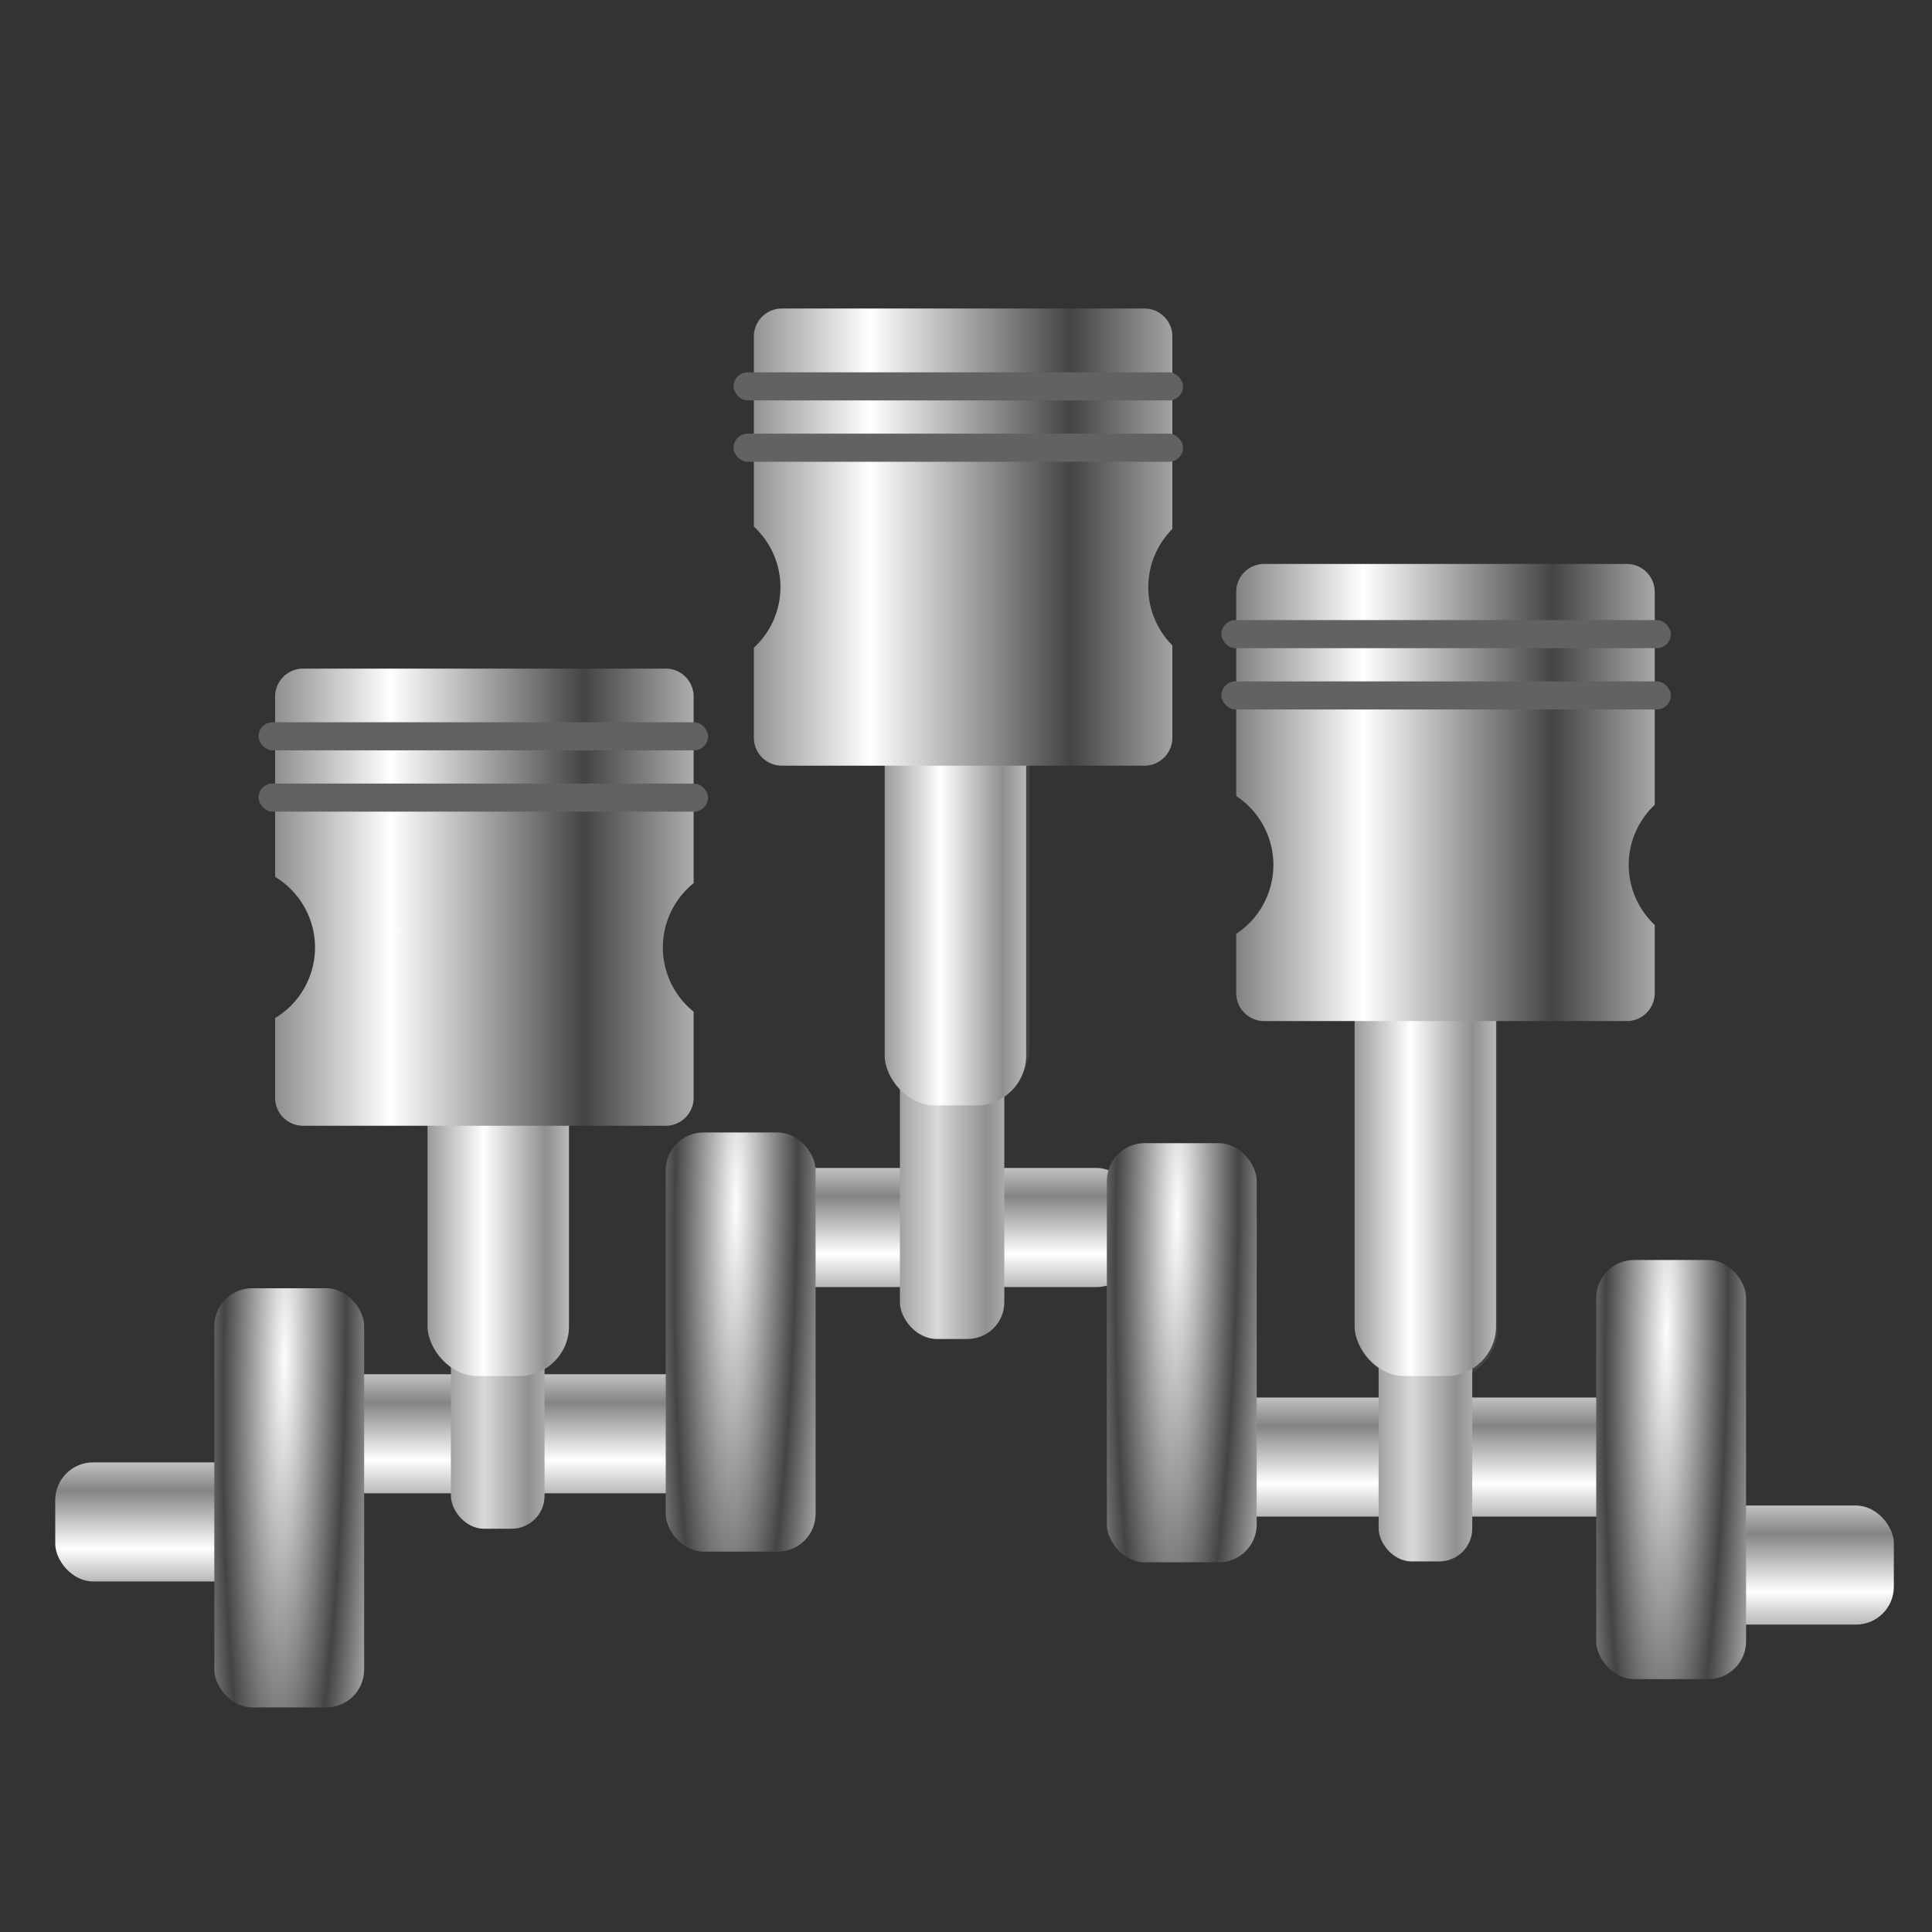 <?xml version="1.0" encoding="UTF-8" standalone="no"?>
<!-- Created with Inkscape (http://www.inkscape.org/) -->

<svg
   xmlns:dc="http://purl.org/dc/elements/1.1/"
   xmlns:cc="http://creativecommons.org/ns#"
   xmlns:rdf="http://www.w3.org/1999/02/22-rdf-syntax-ns#"
   xmlns:svg="http://www.w3.org/2000/svg"
   xmlns="http://www.w3.org/2000/svg"
   xmlns:xlink="http://www.w3.org/1999/xlink"
   xmlns:sodipodi="http://sodipodi.sourceforge.net/DTD/sodipodi-0.dtd"
   xmlns:inkscape="http://www.inkscape.org/namespaces/inkscape"
   width="255"
   height="255"
   viewBox="0 0 67.469 67.469"
   version="1.1"
   id="svg8"
   inkscape:version="0.92.5 (2060ec1f9f, 2020-04-08)"
   sodipodi:docname="engine.svg">
  <rect x="0" y="0" width="67.469" height="67.469" fill="#333333" stroke="none"/>
  <defs
     id="defs2">
    <linearGradient
       inkscape:collect="always"
       id="linearGradient895">
      <stop
         style="stop-color:#d9d9d9;stop-opacity:1"
         offset="0"
         id="stop891" />
      <stop
         style="stop-color:#909090;stop-opacity:1"
         offset="1"
         id="stop893" />
    </linearGradient>
    <linearGradient
       inkscape:collect="always"
       id="linearGradient868">
      <stop
         style="stop-color:#ffffff;stop-opacity:1"
         offset="0"
         id="stop864" />
      <stop
         style="stop-color:#8f8f8f;stop-opacity:1"
         offset="1"
         id="stop866" />
    </linearGradient>
    <linearGradient
       inkscape:collect="always"
       id="linearGradient847">
      <stop
         style="stop-color:#fdfdfd;stop-opacity:1"
         offset="0"
         id="stop843" />
      <stop
         style="stop-color:#444444;stop-opacity:1"
         offset="1"
         id="stop845" />
    </linearGradient>
    <linearGradient
       inkscape:collect="always"
       id="linearGradient865">
      <stop
         style="stop-color:#848484;stop-opacity:1"
         offset="0"
         id="stop861" />
      <stop
         style="stop-color:#ffffff;stop-opacity:1"
         offset="1"
         id="stop863" />
    </linearGradient>
    <linearGradient
       inkscape:collect="always"
       id="linearGradient841">
      <stop
         style="stop-color:#ffffff;stop-opacity:1"
         offset="0"
         id="stop837" />
      <stop
         style="stop-color:#444444;stop-opacity:1"
         offset="1"
         id="stop839" />
    </linearGradient>
    <linearGradient
       inkscape:collect="always"
       xlink:href="#linearGradient841"
       id="linearGradient843"
       x1="18.744"
       y1="254.745"
       x2="22.88"
       y2="254.745"
       gradientUnits="userSpaceOnUse"
       spreadMethod="reflect"
       gradientTransform="matrix(1.635,0,0,1.151,-16.988,-32.454)" />
    <linearGradient
       inkscape:collect="always"
       xlink:href="#linearGradient841"
       id="linearGradient851"
       x1="28.969"
       y1="247.618"
       x2="33.26"
       y2="247.618"
       gradientUnits="userSpaceOnUse"
       spreadMethod="reflect"
       gradientTransform="matrix(1.635,0,0,1.151,-16.988,-36.824)" />
    <linearGradient
       inkscape:collect="always"
       xlink:href="#linearGradient841"
       id="linearGradient859"
       x1="39.504"
       y1="251.569"
       x2="43.562"
       y2="251.569"
       gradientUnits="userSpaceOnUse"
       spreadMethod="reflect"
       gradientTransform="matrix(1.635,0,0,1.151,-16.988,-32.454)" />
    <linearGradient
       inkscape:collect="always"
       xlink:href="#linearGradient865"
       id="linearGradient867"
       x1="32.096"
       y1="271.315"
       x2="32.096"
       y2="274.259"
       gradientUnits="userSpaceOnUse"
       spreadMethod="reflect"
       gradientTransform="matrix(0.969,0,0,0.682,3.204,86.276)" />
    <linearGradient
       inkscape:collect="always"
       xlink:href="#linearGradient865"
       id="linearGradient871"
       gradientUnits="userSpaceOnUse"
       x1="32.096"
       y1="271.315"
       x2="32.096"
       y2="274.259"
       spreadMethod="reflect"
       gradientTransform="matrix(1.139,0,0,0.682,-15.616,93.479)" />
    <linearGradient
       inkscape:collect="always"
       xlink:href="#linearGradient865"
       id="linearGradient875"
       gradientUnits="userSpaceOnUse"
       gradientTransform="matrix(1.065,0,0,0.682,17.324,94.292)"
       x1="32.096"
       y1="271.315"
       x2="32.096"
       y2="274.259"
       spreadMethod="reflect" />
    <radialGradient
       inkscape:collect="always"
       xlink:href="#linearGradient847"
       id="radialGradient849"
       cx="13.368"
       cy="279.488"
       fx="13.368"
       fy="279.488"
       r="3.834"
       gradientTransform="matrix(-0.558,-0.008,0.067,-4.641,-1.332,1574.234)"
       gradientUnits="userSpaceOnUse"
       spreadMethod="reflect" />
    <radialGradient
       inkscape:collect="always"
       xlink:href="#linearGradient847"
       id="radialGradient853"
       gradientUnits="userSpaceOnUse"
       gradientTransform="matrix(-0.558,-0.008,0.067,-4.641,46.927,1573.247)"
       cx="13.368"
       cy="279.488"
       fx="13.368"
       fy="279.488"
       r="3.834"
       spreadMethod="reflect" />
    <radialGradient
       inkscape:collect="always"
       xlink:href="#linearGradient847"
       id="radialGradient857"
       gradientUnits="userSpaceOnUse"
       gradientTransform="matrix(-0.558,-0.008,0.067,-4.641,29.837,1569.167)"
       cx="13.368"
       cy="279.488"
       fx="13.368"
       fy="279.488"
       r="3.834"
       spreadMethod="reflect" />
    <radialGradient
       inkscape:collect="always"
       xlink:href="#linearGradient847"
       id="radialGradient861"
       gradientUnits="userSpaceOnUse"
       gradientTransform="matrix(-0.558,-0.008,0.067,-4.641,14.432,1568.794)"
       cx="13.368"
       cy="279.488"
       fx="13.368"
       fy="279.488"
       r="3.834"
       spreadMethod="reflect" />
    <linearGradient
       inkscape:collect="always"
       xlink:href="#linearGradient868"
       id="linearGradient870"
       x1="19.687"
       y1="262.723"
       x2="21.576"
       y2="262.723"
       gradientUnits="userSpaceOnUse"
       spreadMethod="reflect"
       gradientTransform="matrix(1.151,0,0,1.151,-5.777,-35.397)" />
    <linearGradient
       inkscape:collect="always"
       xlink:href="#linearGradient868"
       id="linearGradient874"
       gradientUnits="userSpaceOnUse"
       x1="19.687"
       y1="262.723"
       x2="21.576"
       y2="262.723"
       spreadMethod="reflect"
       gradientTransform="matrix(1.151,0,0,1.151,10.188,-44.851)" />
    <linearGradient
       inkscape:collect="always"
       xlink:href="#linearGradient868"
       id="linearGradient878"
       gradientUnits="userSpaceOnUse"
       gradientTransform="matrix(1.151,0,0,1.151,26.599,-35.397)"
       x1="19.687"
       y1="262.723"
       x2="21.576"
       y2="262.723"
       spreadMethod="reflect" />
    <linearGradient
       inkscape:collect="always"
       xlink:href="#linearGradient865"
       id="linearGradient885"
       gradientUnits="userSpaceOnUse"
       gradientTransform="matrix(0.592,0,0,0.682,-11.745,96.557)"
       x1="32.096"
       y1="271.315"
       x2="32.096"
       y2="274.259"
       spreadMethod="reflect" />
    <linearGradient
       inkscape:collect="always"
       xlink:href="#linearGradient865"
       id="linearGradient889"
       gradientUnits="userSpaceOnUse"
       gradientTransform="matrix(0.592,0,0,0.682,43.904,98.065)"
       x1="32.096"
       y1="271.315"
       x2="32.096"
       y2="274.259"
       spreadMethod="reflect" />
    <linearGradient
       inkscape:collect="always"
       xlink:href="#linearGradient895"
       id="linearGradient897"
       x1="19.86"
       y1="278.461"
       x2="21.355"
       y2="278.461"
       gradientUnits="userSpaceOnUse"
       spreadMethod="reflect"
       gradientTransform="matrix(1.033,0,0,1.033,-3.593,-13.549)" />
    <linearGradient
       inkscape:collect="always"
       xlink:href="#linearGradient895"
       id="linearGradient901"
       gradientUnits="userSpaceOnUse"
       gradientTransform="matrix(1.151,0,0,1.151,9.871,-54.142)"
       x1="19.86"
       y1="278.461"
       x2="21.355"
       y2="278.461"
       spreadMethod="reflect" />
    <linearGradient
       inkscape:collect="always"
       xlink:href="#linearGradient895"
       id="linearGradient905"
       gradientUnits="userSpaceOnUse"
       gradientTransform="matrix(1.033,0,0,1.033,28.804,-12.408)"
       x1="19.86"
       y1="278.461"
       x2="21.355"
       y2="278.461"
       spreadMethod="reflect" />
  </defs>
  <sodipodi:namedview
     id="base"
     pagecolor="#ff0000"
     bordercolor="#666666"
     borderopacity="1.0"
     inkscape:pageopacity="0"
     inkscape:pageshadow="2"
     inkscape:zoom="3.4156863"
     inkscape:cx="127.5"
     inkscape:cy="127.5"
     inkscape:document-units="mm"
     inkscape:current-layer="layer1"
     showgrid="false"
     units="px"
     inkscape:snap-to-guides="false"
     inkscape:snap-grids="false"
     inkscape:snap-others="false"
     inkscape:object-nodes="false"
     inkscape:snap-nodes="false"
     inkscape:snap-global="false"
     inkscape:window-width="1920"
     inkscape:window-height="1056"
     inkscape:window-x="0"
     inkscape:window-y="0"
     inkscape:window-maximized="1"
     showguides="true"
     inkscape:guide-bbox="true" />
  <g
     inkscape:label="Layer 1"
     inkscape:groupmode="layer"
     id="layer1"
     transform="translate(0,-229.531)">
    <rect
       style="opacity:1;fill:url(#linearGradient889);fill-opacity:1;stroke:none;stroke-width:0.185;stroke-linecap:square;stroke-linejoin:miter;stroke-miterlimit:4;stroke-dasharray:none;stroke-opacity:1"
       id="rect887"
       width="8.558"
       height="4.158"
       x="57.578"
       y="282.107"
       ry="1.321" />
    <rect
       ry="1.321"
       y="280.6"
       x="1.929"
       height="4.158"
       width="8.558"
       id="rect883"
       style="opacity:1;fill:url(#linearGradient885);fill-opacity:1;stroke:none;stroke-width:0.185;stroke-linecap:square;stroke-linejoin:miter;stroke-miterlimit:4;stroke-dasharray:none;stroke-opacity:1" />
    <rect
       ry="1.321"
       y="278.335"
       x="41.937"
       height="4.158"
       width="15.403"
       id="rect873"
       style="opacity:1;fill:url(#linearGradient875);fill-opacity:1;stroke:none;stroke-width:0.248;stroke-linecap:square;stroke-linejoin:miter;stroke-miterlimit:4;stroke-dasharray:none;stroke-opacity:1" />
    <rect
       style="opacity:1;fill:url(#linearGradient871);fill-opacity:1;stroke:none;stroke-width:0.256;stroke-linecap:square;stroke-linejoin:miter;stroke-miterlimit:4;stroke-dasharray:none;stroke-opacity:1"
       id="rect869"
       width="16.467"
       height="4.158"
       x="10.696"
       y="277.522"
       ry="1.321" />
    <rect
       ry="1.321"
       y="270.319"
       x="25.602"
       height="4.158"
       width="14.018"
       id="rect821"
       style="opacity:1;fill:url(#linearGradient867);fill-opacity:1;stroke:none;stroke-width:0.237;stroke-linecap:square;stroke-linejoin:miter;stroke-miterlimit:4;stroke-dasharray:none;stroke-opacity:1" />
    <rect
       style="opacity:1;fill:url(#radialGradient849);fill-opacity:1;stroke:none;stroke-width:0.248;stroke-linecap:square;stroke-linejoin:miter;stroke-miterlimit:4;stroke-dasharray:none;stroke-opacity:1"
       id="rect814"
       width="5.233"
       height="14.638"
       x="7.484"
       y="274.519"
       ry="1.321" />
    <rect
       style="opacity:1;fill:url(#linearGradient897);fill-opacity:1;stroke:none;stroke-width:0.375;stroke-linecap:square;stroke-linejoin:miter;stroke-miterlimit:4;stroke-dasharray:none;stroke-opacity:1"
       id="rect822"
       width="3.27"
       height="17.603"
       x="15.747"
       y="265.315"
       ry="1.151" />
    <rect
       style="opacity:1;fill:url(#linearGradient870);fill-opacity:1;stroke:none;stroke-width:0.653;stroke-linecap:square;stroke-linejoin:miter;stroke-miterlimit:4;stroke-dasharray:none;stroke-opacity:1"
       id="rect825"
       width="4.94"
       height="20.96"
       x="14.93"
       y="256.626"
       ry="1.739" />
    <rect
       ry="1.739"
       y="246.905"
       x="31.015"
       height="20.96"
       width="4.94"
       id="rect827"
       style="opacity:1;fill:#444444;fill-opacity:1;stroke:none;stroke-width:0.653;stroke-linecap:square;stroke-linejoin:miter;stroke-miterlimit:4;stroke-dasharray:none;stroke-opacity:1" />
    <rect
       style="opacity:1;fill:#444444;fill-opacity:1;stroke:none;stroke-width:0.653;stroke-linecap:square;stroke-linejoin:miter;stroke-miterlimit:4;stroke-dasharray:none;stroke-opacity:1"
       id="rect829"
       width="4.94"
       height="20.96"
       x="47.353"
       y="256.716"
       ry="1.739" />
    <path
       style="opacity:1;fill:url(#linearGradient843);fill-opacity:1;stroke:none;stroke-width:0.368;stroke-linecap:square;stroke-linejoin:miter;stroke-miterlimit:4;stroke-dasharray:none;stroke-opacity:1"
       d="m 10.586,252.88 c -0.542,0 -0.979,0.437 -0.979,0.979 v 6.294 a 2.884,2.884 0 0 1 1.394,2.465 2.884,2.884 0 0 1 -1.394,2.466 v 2.782 c 0,0.542 0.436,0.979 0.979,0.979 h 12.658 c 0.542,0 0.979,-0.437 0.979,-0.979 v -3.005 a 2.884,2.884 0 0 1 -1.075,-2.243 2.884,2.884 0 0 1 1.075,-2.245 v -6.514 c 0,-0.542 -0.436,-0.979 -0.979,-0.979 z"
       id="rect831"
       inkscape:connector-curvature="0" />
    <rect
       ry="1.283"
       y="256.671"
       x="31.427"
       height="19.62"
       width="3.645"
       id="rect899"
       style="opacity:1;fill:url(#linearGradient901);fill-opacity:1;stroke:none;stroke-width:0.418;stroke-linecap:square;stroke-linejoin:miter;stroke-miterlimit:4;stroke-dasharray:none;stroke-opacity:1" />
    <rect
       ry="1.739"
       y="247.172"
       x="30.895"
       height="20.96"
       width="4.94"
       id="rect872"
       style="opacity:1;fill:url(#linearGradient874);fill-opacity:1;stroke:none;stroke-width:0.653;stroke-linecap:square;stroke-linejoin:miter;stroke-miterlimit:4;stroke-dasharray:none;stroke-opacity:1" />
    <path
       style="opacity:1;fill:url(#linearGradient851);fill-opacity:1;stroke:none;stroke-width:0.368;stroke-linecap:square;stroke-linejoin:miter;stroke-miterlimit:4;stroke-dasharray:none;stroke-opacity:1"
       d="m 27.305,240.305 c -0.542,0 -0.979,0.436 -0.979,0.979 v 6.637 a 2.884,2.884 0 0 1 0.929,2.115 2.884,2.884 0 0 1 -0.929,2.116 v 3.139 c 0,0.542 0.436,0.979 0.979,0.979 H 39.962 c 0.542,0 0.979,-0.436 0.979,-0.979 v -3.222 a 2.884,2.884 0 0 1 -0.841,-2.033 2.884,2.884 0 0 1 0.841,-2.033 v -6.719 c 0,-0.542 -0.436,-0.979 -0.979,-0.979 z"
       id="rect833"
       inkscape:connector-curvature="0" />
    <rect
       ry="1.151"
       y="266.456"
       x="48.144"
       height="17.603"
       width="3.27"
       id="rect903"
       style="opacity:1;fill:url(#linearGradient905);fill-opacity:1;stroke:none;stroke-width:0.375;stroke-linecap:square;stroke-linejoin:miter;stroke-miterlimit:4;stroke-dasharray:none;stroke-opacity:1" />
    <rect
       style="opacity:1;fill:url(#linearGradient878);fill-opacity:1;stroke:none;stroke-width:0.653;stroke-linecap:square;stroke-linejoin:miter;stroke-miterlimit:4;stroke-dasharray:none;stroke-opacity:1"
       id="rect876"
       width="4.94"
       height="20.96"
       x="47.305"
       y="256.626"
       ry="1.739" />
    <path
       style="opacity:1;fill:url(#linearGradient859);fill-opacity:1;stroke:none;stroke-width:0.368;stroke-linecap:square;stroke-linejoin:miter;stroke-miterlimit:4;stroke-dasharray:none;stroke-opacity:1"
       d="m 44.15,249.224 c -0.542,0 -0.979,0.436 -0.979,0.979 v 7.126 a 2.884,2.884 0 0 1 1.298,2.406 2.884,2.884 0 0 1 -1.298,2.407 v 2.068 c 0,0.542 0.436,0.979 0.979,0.979 h 12.657 c 0.542,0 0.979,-0.436 0.979,-0.979 v -2.379 a 2.884,2.884 0 0 1 -0.909,-2.096 2.884,2.884 0 0 1 0.909,-2.098 v -7.434 c 0,-0.542 -0.437,-0.979 -0.979,-0.979 z"
       id="rect835"
       inkscape:connector-curvature="0" />
    <rect
       ry="1.321"
       y="273.532"
       x="55.743"
       height="14.638"
       width="5.233"
       id="rect851"
       style="opacity:1;fill:url(#radialGradient853);fill-opacity:1;stroke:none;stroke-width:0.248;stroke-linecap:square;stroke-linejoin:miter;stroke-miterlimit:4;stroke-dasharray:none;stroke-opacity:1" />
    <rect
       style="opacity:1;fill:url(#radialGradient857);fill-opacity:1;stroke:none;stroke-width:0.248;stroke-linecap:square;stroke-linejoin:miter;stroke-miterlimit:4;stroke-dasharray:none;stroke-opacity:1"
       id="rect855"
       width="5.233"
       height="14.638"
       x="38.653"
       y="269.452"
       ry="1.321" />
    <rect
       ry="1.321"
       y="269.079"
       x="23.249"
       height="14.638"
       width="5.233"
       id="rect859"
       style="opacity:1;fill:url(#radialGradient861);fill-opacity:1;stroke:none;stroke-width:0.248;stroke-linecap:square;stroke-linejoin:miter;stroke-miterlimit:4;stroke-dasharray:none;stroke-opacity:1" />
    <rect
       style="opacity:1;fill:#636161;fill-opacity:1;stroke:none;stroke-width:0.548;stroke-linecap:square;stroke-linejoin:miter;stroke-miterlimit:4;stroke-dasharray:none;stroke-opacity:1"
       id="rect880"
       width="15.697"
       height="0.981"
       x="9.029"
       y="254.753"
       ry="0.491" />
    <rect
       ry="0.491"
       y="256.894"
       x="9.029"
       height="0.981"
       width="15.697"
       id="rect882"
       style="opacity:1;fill:#636161;fill-opacity:1;stroke:none;stroke-width:0.548;stroke-linecap:square;stroke-linejoin:miter;stroke-miterlimit:4;stroke-dasharray:none;stroke-opacity:1" />
    <rect
       ry="0.491"
       y="242.534"
       x="25.618"
       height="0.981"
       width="15.697"
       id="rect884"
       style="opacity:1;fill:#636161;fill-opacity:1;stroke:none;stroke-width:0.548;stroke-linecap:square;stroke-linejoin:miter;stroke-miterlimit:4;stroke-dasharray:none;stroke-opacity:1" />
    <rect
       style="opacity:1;fill:#636161;fill-opacity:1;stroke:none;stroke-width:0.548;stroke-linecap:square;stroke-linejoin:miter;stroke-miterlimit:4;stroke-dasharray:none;stroke-opacity:1"
       id="rect886"
       width="15.697"
       height="0.981"
       x="25.618"
       y="244.675"
       ry="0.491" />
    <rect
       style="opacity:1;fill:#636161;fill-opacity:1;stroke:none;stroke-width:0.548;stroke-linecap:square;stroke-linejoin:miter;stroke-miterlimit:4;stroke-dasharray:none;stroke-opacity:1"
       id="rect888"
       width="15.697"
       height="0.981"
       x="42.653"
       y="251.186"
       ry="0.491" />
    <rect
       ry="0.491"
       y="253.326"
       x="42.653"
       height="0.981"
       width="15.697"
       id="rect890"
       style="opacity:1;fill:#636161;fill-opacity:1;stroke:none;stroke-width:0.548;stroke-linecap:square;stroke-linejoin:miter;stroke-miterlimit:4;stroke-dasharray:none;stroke-opacity:1" />
  </g>
</svg>
